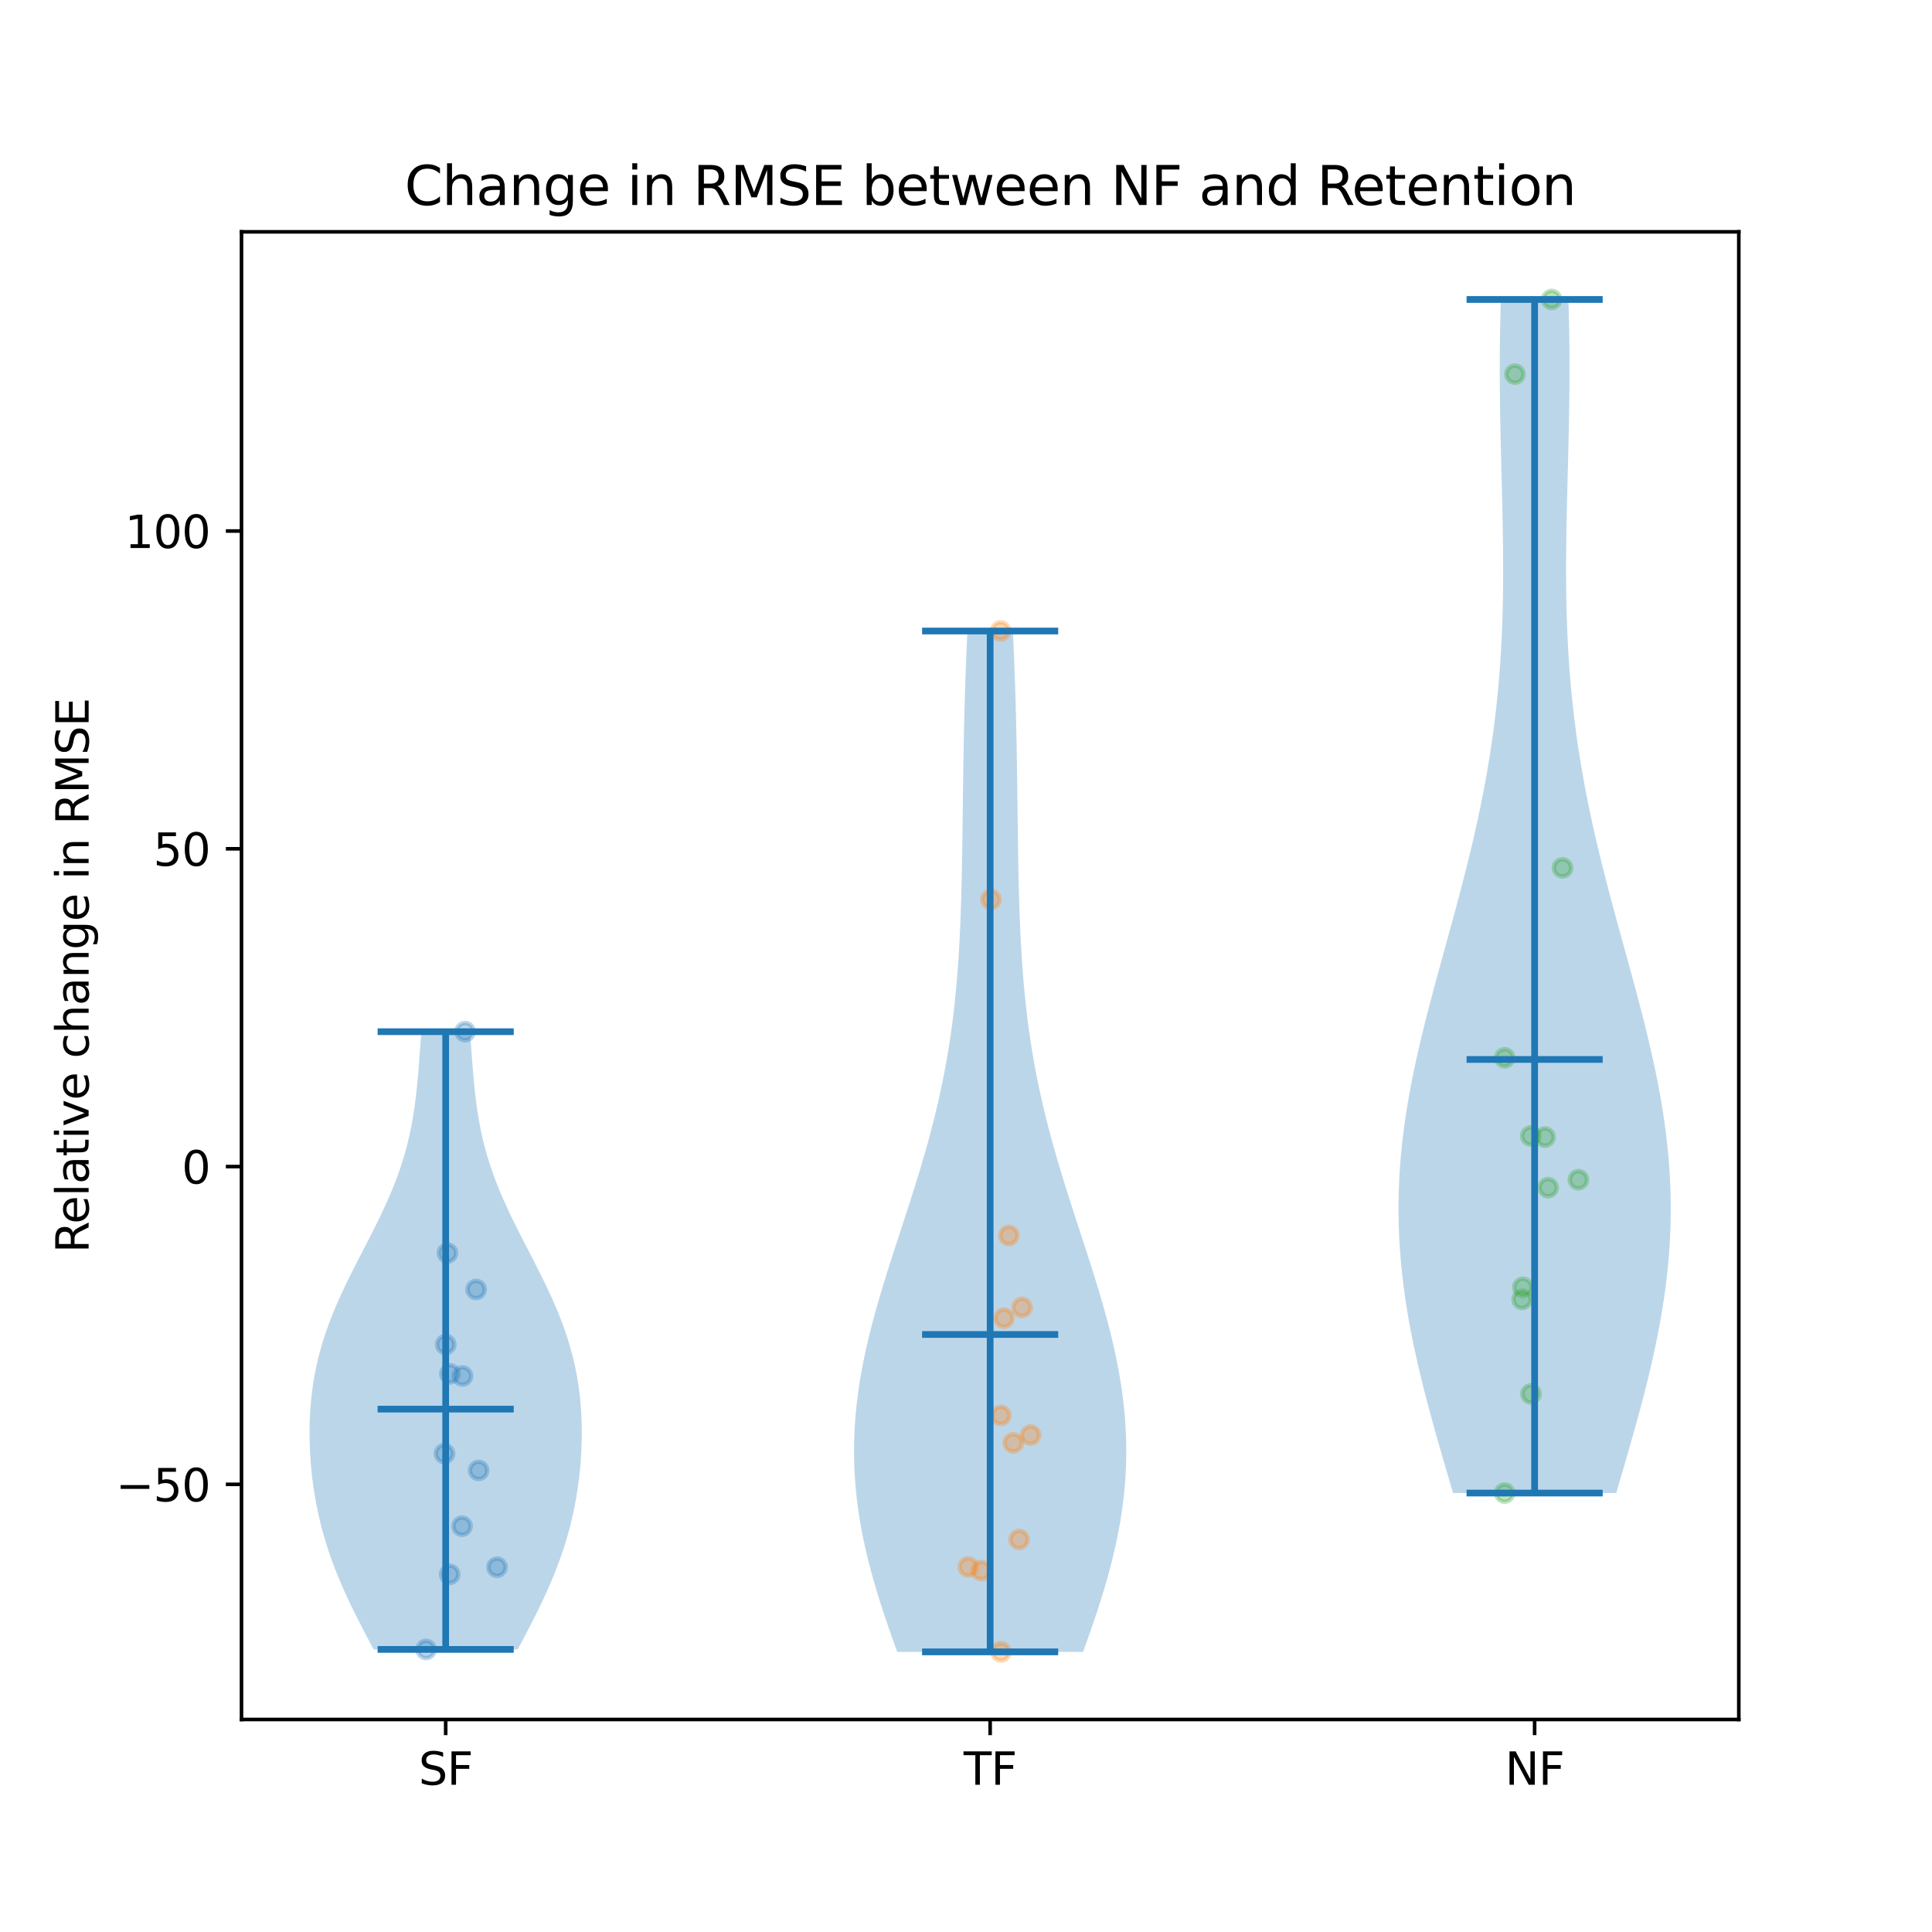 <?xml version="1.0" encoding="utf-8" standalone="no"?>
<!DOCTYPE svg PUBLIC "-//W3C//DTD SVG 1.1//EN"
  "http://www.w3.org/Graphics/SVG/1.1/DTD/svg11.dtd">
<svg xmlns:xlink="http://www.w3.org/1999/xlink" width="432pt" height="432pt" viewBox="0 0 432 432" xmlns="http://www.w3.org/2000/svg" version="1.1">
 <defs>
  <style type="text/css">*{stroke-linejoin: round; stroke-linecap: butt}</style>
 </defs>
 <g id="figure_1">
  <g id="patch_1">
   <path d="M 0 432 
L 432 432 
L 432 0 
L 0 0 
z
" style="fill: #ffffff"/>
  </g>
  <g id="axes_1">
   <g id="patch_2">
    <path d="M 54 384.48 
L 388.8 384.48 
L 388.8 51.84 
L 54 51.84 
z
" style="fill: #ffffff"/>
   </g>
   <g id="PolyCollection_1">
    <path d="M 115.767 368.814 
L 83.542 368.814 
L 82.801 367.419 
L 82.064 366.024 
L 81.334 364.629 
L 80.612 363.233 
L 79.901 361.838 
L 79.203 360.443 
L 78.521 359.047 
L 77.857 357.652 
L 77.212 356.257 
L 76.589 354.862 
L 75.988 353.466 
L 75.411 352.071 
L 74.859 350.676 
L 74.333 349.281 
L 73.833 347.885 
L 73.361 346.49 
L 72.915 345.095 
L 72.497 343.7 
L 72.105 342.304 
L 71.741 340.909 
L 71.403 339.514 
L 71.091 338.119 
L 70.805 336.723 
L 70.544 335.328 
L 70.308 333.933 
L 70.095 332.538 
L 69.906 331.142 
L 69.74 329.747 
L 69.597 328.352 
L 69.477 326.957 
L 69.379 325.561 
L 69.304 324.166 
L 69.252 322.771 
L 69.223 321.376 
L 69.218 319.98 
L 69.237 318.585 
L 69.281 317.19 
L 69.35 315.795 
L 69.446 314.399 
L 69.569 313.004 
L 69.72 311.609 
L 69.901 310.214 
L 70.111 308.818 
L 70.352 307.423 
L 70.625 306.028 
L 70.929 304.633 
L 71.266 303.237 
L 71.636 301.842 
L 72.038 300.447 
L 72.472 299.052 
L 72.939 297.656 
L 73.436 296.261 
L 73.964 294.866 
L 74.52 293.471 
L 75.104 292.075 
L 75.713 290.68 
L 76.346 289.285 
L 76.999 287.89 
L 77.671 286.494 
L 78.359 285.099 
L 79.06 283.704 
L 79.77 282.309 
L 80.487 280.913 
L 81.207 279.518 
L 81.927 278.123 
L 82.643 276.728 
L 83.352 275.332 
L 84.052 273.937 
L 84.737 272.542 
L 85.407 271.147 
L 86.058 269.751 
L 86.686 268.356 
L 87.291 266.961 
L 87.87 265.566 
L 88.422 264.17 
L 88.944 262.775 
L 89.436 261.38 
L 89.897 259.985 
L 90.326 258.589 
L 90.725 257.194 
L 91.092 255.799 
L 91.429 254.404 
L 91.737 253.008 
L 92.017 251.613 
L 92.27 250.218 
L 92.499 248.823 
L 92.704 247.427 
L 92.89 246.032 
L 93.056 244.637 
L 93.207 243.242 
L 93.344 241.846 
L 93.469 240.451 
L 93.586 239.056 
L 93.696 237.661 
L 93.802 236.265 
L 93.906 234.87 
L 94.009 233.475 
L 94.113 232.08 
L 94.22 230.684 
L 105.089 230.684 
L 105.089 230.684 
L 105.196 232.08 
L 105.3 233.475 
L 105.403 234.87 
L 105.507 236.265 
L 105.613 237.661 
L 105.723 239.056 
L 105.84 240.451 
L 105.965 241.846 
L 106.102 243.242 
L 106.253 244.637 
L 106.42 246.032 
L 106.605 247.427 
L 106.81 248.823 
L 107.039 250.218 
L 107.292 251.613 
L 107.572 253.008 
L 107.88 254.404 
L 108.217 255.799 
L 108.584 257.194 
L 108.983 258.589 
L 109.412 259.985 
L 109.873 261.38 
L 110.365 262.775 
L 110.887 264.17 
L 111.439 265.566 
L 112.018 266.961 
L 112.623 268.356 
L 113.252 269.751 
L 113.902 271.147 
L 114.572 272.542 
L 115.258 273.937 
L 115.957 275.332 
L 116.666 276.728 
L 117.382 278.123 
L 118.102 279.518 
L 118.822 280.913 
L 119.539 282.309 
L 120.249 283.704 
L 120.95 285.099 
L 121.638 286.494 
L 122.31 287.89 
L 122.964 289.285 
L 123.596 290.68 
L 124.205 292.075 
L 124.789 293.471 
L 125.346 294.866 
L 125.873 296.261 
L 126.371 297.656 
L 126.837 299.052 
L 127.271 300.447 
L 127.673 301.842 
L 128.043 303.237 
L 128.38 304.633 
L 128.684 306.028 
L 128.957 307.423 
L 129.198 308.818 
L 129.408 310.214 
L 129.589 311.609 
L 129.74 313.004 
L 129.863 314.399 
L 129.959 315.795 
L 130.028 317.19 
L 130.072 318.585 
L 130.091 319.98 
L 130.086 321.376 
L 130.057 322.771 
L 130.005 324.166 
L 129.93 325.561 
L 129.832 326.957 
L 129.712 328.352 
L 129.569 329.747 
L 129.403 331.142 
L 129.214 332.538 
L 129.002 333.933 
L 128.765 335.328 
L 128.504 336.723 
L 128.218 338.119 
L 127.906 339.514 
L 127.568 340.909 
L 127.204 342.304 
L 126.812 343.7 
L 126.394 345.095 
L 125.948 346.49 
L 125.476 347.885 
L 124.976 349.281 
L 124.45 350.676 
L 123.898 352.071 
L 123.321 353.466 
L 122.721 354.862 
L 122.097 356.257 
L 121.452 357.652 
L 120.788 359.047 
L 120.106 360.443 
L 119.409 361.838 
L 118.698 363.233 
L 117.975 364.629 
L 117.245 366.024 
L 116.508 367.419 
L 115.767 368.814 
z
" clip-path="url(#p014ab14ad0)" style="fill: #1f77b4; fill-opacity: 0.3"/>
   </g>
   <g id="PolyCollection_2">
    <path d="M 242.176 369.36 
L 200.624 369.36 
L 199.792 367.054 
L 198.977 364.749 
L 198.183 362.443 
L 197.413 360.137 
L 196.673 357.831 
L 195.964 355.526 
L 195.291 353.22 
L 194.656 350.914 
L 194.064 348.609 
L 193.517 346.303 
L 193.017 343.997 
L 192.568 341.692 
L 192.171 339.386 
L 191.827 337.08 
L 191.539 334.774 
L 191.308 332.469 
L 191.135 330.163 
L 191.02 327.857 
L 190.964 325.552 
L 190.966 323.246 
L 191.026 320.94 
L 191.144 318.634 
L 191.318 316.329 
L 191.548 314.023 
L 191.831 311.717 
L 192.166 309.412 
L 192.551 307.106 
L 192.983 304.8 
L 193.46 302.494 
L 193.979 300.189 
L 194.537 297.883 
L 195.13 295.577 
L 195.756 293.272 
L 196.41 290.966 
L 197.09 288.66 
L 197.791 286.355 
L 198.511 284.049 
L 199.244 281.743 
L 199.987 279.437 
L 200.738 277.132 
L 201.491 274.826 
L 202.243 272.52 
L 202.991 270.215 
L 203.731 267.909 
L 204.461 265.603 
L 205.177 263.297 
L 205.876 260.992 
L 206.556 258.686 
L 207.214 256.38 
L 207.849 254.075 
L 208.458 251.769 
L 209.04 249.463 
L 209.594 247.157 
L 210.118 244.852 
L 210.612 242.546 
L 211.076 240.24 
L 211.509 237.935 
L 211.912 235.629 
L 212.285 233.323 
L 212.628 231.018 
L 212.942 228.712 
L 213.228 226.406 
L 213.487 224.1 
L 213.721 221.795 
L 213.93 219.489 
L 214.117 217.183 
L 214.283 214.878 
L 214.429 212.572 
L 214.558 210.266 
L 214.67 207.96 
L 214.767 205.655 
L 214.851 203.349 
L 214.923 201.043 
L 214.986 198.738 
L 215.04 196.432 
L 215.086 194.126 
L 215.127 191.82 
L 215.163 189.515 
L 215.195 187.209 
L 215.225 184.903 
L 215.254 182.598 
L 215.282 180.292 
L 215.311 177.986 
L 215.341 175.681 
L 215.372 173.375 
L 215.407 171.069 
L 215.445 168.763 
L 215.486 166.458 
L 215.533 164.152 
L 215.584 161.846 
L 215.64 159.541 
L 215.702 157.235 
L 215.77 154.929 
L 215.845 152.623 
L 215.926 150.318 
L 216.013 148.012 
L 216.108 145.706 
L 216.209 143.401 
L 216.317 141.095 
L 226.483 141.095 
L 226.483 141.095 
L 226.591 143.401 
L 226.692 145.706 
L 226.787 148.012 
L 226.874 150.318 
L 226.955 152.623 
L 227.03 154.929 
L 227.098 157.235 
L 227.16 159.541 
L 227.216 161.846 
L 227.267 164.152 
L 227.314 166.458 
L 227.355 168.763 
L 227.393 171.069 
L 227.428 173.375 
L 227.459 175.681 
L 227.489 177.986 
L 227.518 180.292 
L 227.546 182.598 
L 227.575 184.903 
L 227.605 187.209 
L 227.637 189.515 
L 227.673 191.82 
L 227.714 194.126 
L 227.76 196.432 
L 227.814 198.738 
L 227.877 201.043 
L 227.949 203.349 
L 228.033 205.655 
L 228.13 207.96 
L 228.242 210.266 
L 228.371 212.572 
L 228.517 214.878 
L 228.683 217.183 
L 228.87 219.489 
L 229.079 221.795 
L 229.313 224.1 
L 229.572 226.406 
L 229.858 228.712 
L 230.172 231.018 
L 230.515 233.323 
L 230.888 235.629 
L 231.291 237.935 
L 231.724 240.24 
L 232.188 242.546 
L 232.682 244.852 
L 233.206 247.157 
L 233.76 249.463 
L 234.342 251.769 
L 234.951 254.075 
L 235.586 256.38 
L 236.244 258.686 
L 236.924 260.992 
L 237.623 263.297 
L 238.339 265.603 
L 239.069 267.909 
L 239.809 270.215 
L 240.557 272.52 
L 241.309 274.826 
L 242.062 277.132 
L 242.813 279.437 
L 243.556 281.743 
L 244.289 284.049 
L 245.009 286.355 
L 245.71 288.66 
L 246.39 290.966 
L 247.044 293.272 
L 247.67 295.577 
L 248.263 297.883 
L 248.821 300.189 
L 249.34 302.494 
L 249.817 304.8 
L 250.249 307.106 
L 250.634 309.412 
L 250.969 311.717 
L 251.252 314.023 
L 251.482 316.329 
L 251.656 318.634 
L 251.774 320.94 
L 251.834 323.246 
L 251.836 325.552 
L 251.78 327.857 
L 251.665 330.163 
L 251.492 332.469 
L 251.261 334.774 
L 250.973 337.08 
L 250.629 339.386 
L 250.232 341.692 
L 249.783 343.997 
L 249.283 346.303 
L 248.736 348.609 
L 248.144 350.914 
L 247.509 353.22 
L 246.836 355.526 
L 246.127 357.831 
L 245.387 360.137 
L 244.617 362.443 
L 243.823 364.749 
L 243.008 367.054 
L 242.176 369.36 
z
" clip-path="url(#p014ab14ad0)" style="fill: #1f77b4; fill-opacity: 0.3"/>
   </g>
   <g id="PolyCollection_3">
    <path d="M 361.386 333.853 
L 324.905 333.853 
L 324.113 331.157 
L 323.324 328.461 
L 322.539 325.765 
L 321.763 323.069 
L 320.999 320.373 
L 320.249 317.677 
L 319.518 314.981 
L 318.807 312.285 
L 318.122 309.59 
L 317.464 306.894 
L 316.838 304.198 
L 316.245 301.502 
L 315.69 298.806 
L 315.175 296.11 
L 314.702 293.414 
L 314.275 290.718 
L 313.895 288.023 
L 313.565 285.327 
L 313.287 282.631 
L 313.061 279.935 
L 312.89 277.239 
L 312.774 274.543 
L 312.713 271.847 
L 312.709 269.151 
L 312.761 266.455 
L 312.868 263.76 
L 313.031 261.064 
L 313.248 258.368 
L 313.517 255.672 
L 313.837 252.976 
L 314.206 250.28 
L 314.623 247.584 
L 315.083 244.888 
L 315.586 242.192 
L 316.127 239.497 
L 316.704 236.801 
L 317.313 234.105 
L 317.951 231.409 
L 318.615 228.713 
L 319.301 226.017 
L 320.006 223.321 
L 320.725 220.625 
L 321.456 217.93 
L 322.195 215.234 
L 322.937 212.538 
L 323.681 209.842 
L 324.422 207.146 
L 325.157 204.45 
L 325.884 201.754 
L 326.599 199.058 
L 327.299 196.362 
L 327.983 193.667 
L 328.647 190.971 
L 329.29 188.275 
L 329.909 185.579 
L 330.503 182.883 
L 331.07 180.187 
L 331.609 177.491 
L 332.118 174.795 
L 332.598 172.099 
L 333.046 169.404 
L 333.462 166.708 
L 333.846 164.012 
L 334.198 161.316 
L 334.518 158.62 
L 334.806 155.924 
L 335.062 153.228 
L 335.287 150.532 
L 335.483 147.837 
L 335.649 145.141 
L 335.787 142.445 
L 335.898 139.749 
L 335.984 137.053 
L 336.046 134.357 
L 336.086 131.661 
L 336.106 128.965 
L 336.107 126.269 
L 336.092 123.574 
L 336.062 120.878 
L 336.021 118.182 
L 335.97 115.486 
L 335.91 112.79 
L 335.846 110.094 
L 335.778 107.398 
L 335.708 104.702 
L 335.64 102.006 
L 335.575 99.311 
L 335.515 96.615 
L 335.461 93.919 
L 335.416 91.223 
L 335.381 88.527 
L 335.357 85.831 
L 335.347 83.135 
L 335.349 80.439 
L 335.367 77.744 
L 335.4 75.048 
L 335.449 72.352 
L 335.514 69.656 
L 335.595 66.96 
L 350.695 66.96 
L 350.695 66.96 
L 350.777 69.656 
L 350.842 72.352 
L 350.891 75.048 
L 350.924 77.744 
L 350.941 80.439 
L 350.944 83.135 
L 350.934 85.831 
L 350.91 88.527 
L 350.875 91.223 
L 350.83 93.919 
L 350.776 96.615 
L 350.716 99.311 
L 350.651 102.006 
L 350.582 104.702 
L 350.513 107.398 
L 350.445 110.094 
L 350.381 112.79 
L 350.321 115.486 
L 350.27 118.182 
L 350.228 120.878 
L 350.199 123.574 
L 350.184 126.269 
L 350.185 128.965 
L 350.205 131.661 
L 350.245 134.357 
L 350.307 137.053 
L 350.393 139.749 
L 350.504 142.445 
L 350.642 145.141 
L 350.808 147.837 
L 351.003 150.532 
L 351.229 153.228 
L 351.485 155.924 
L 351.773 158.62 
L 352.093 161.316 
L 352.445 164.012 
L 352.829 166.708 
L 353.245 169.404 
L 353.693 172.099 
L 354.172 174.795 
L 354.682 177.491 
L 355.221 180.187 
L 355.788 182.883 
L 356.382 185.579 
L 357.001 188.275 
L 357.644 190.971 
L 358.308 193.667 
L 358.992 196.362 
L 359.692 199.058 
L 360.407 201.754 
L 361.134 204.45 
L 361.869 207.146 
L 362.61 209.842 
L 363.354 212.538 
L 364.096 215.234 
L 364.835 217.93 
L 365.565 220.625 
L 366.285 223.321 
L 366.99 226.017 
L 367.676 228.713 
L 368.34 231.409 
L 368.978 234.105 
L 369.587 236.801 
L 370.164 239.497 
L 370.705 242.192 
L 371.208 244.888 
L 371.668 247.584 
L 372.085 250.28 
L 372.454 252.976 
L 372.774 255.672 
L 373.043 258.368 
L 373.26 261.064 
L 373.422 263.76 
L 373.53 266.455 
L 373.582 269.151 
L 373.578 271.847 
L 373.517 274.543 
L 373.401 277.239 
L 373.23 279.935 
L 373.004 282.631 
L 372.726 285.327 
L 372.396 288.023 
L 372.016 290.718 
L 371.589 293.414 
L 371.116 296.11 
L 370.601 298.806 
L 370.046 301.502 
L 369.453 304.198 
L 368.827 306.894 
L 368.169 309.59 
L 367.483 312.285 
L 366.773 314.981 
L 366.042 317.677 
L 365.292 320.373 
L 364.528 323.069 
L 363.752 325.765 
L 362.967 328.461 
L 362.177 331.157 
L 361.386 333.853 
z
" clip-path="url(#p014ab14ad0)" style="fill: #1f77b4; fill-opacity: 0.3"/>
   </g>
   <g id="PathCollection_1">
    <defs>
     <path id="m99bb52c6e4" d="M 0 1.936 
C 0.514 1.936 1.006 1.732 1.369 1.369 
C 1.732 1.006 1.936 0.514 1.936 0 
C 1.936 -0.514 1.732 -1.006 1.369 -1.369 
C 1.006 -1.732 0.514 -1.936 0 -1.936 
C -0.514 -1.936 -1.006 -1.732 -1.369 -1.369 
C -1.732 -1.006 -1.936 -0.514 -1.936 0 
C -1.936 0.514 -1.732 1.006 -1.369 1.369 
C -1.006 1.732 -0.514 1.936 0 1.936 
z
" style="stroke: #1f77b4; stroke-opacity: 0.3"/>
    </defs>
    <g clip-path="url(#p014ab14ad0)">
     <use xlink:href="#m99bb52c6e4" x="100.054" y="280.181" style="fill: #1f77b4; fill-opacity: 0.3; stroke: #1f77b4; stroke-opacity: 0.3"/>
     <use xlink:href="#m99bb52c6e4" x="103.991" y="230.684" style="fill: #1f77b4; fill-opacity: 0.3; stroke: #1f77b4; stroke-opacity: 0.3"/>
     <use xlink:href="#m99bb52c6e4" x="106.462" y="288.334" style="fill: #1f77b4; fill-opacity: 0.3; stroke: #1f77b4; stroke-opacity: 0.3"/>
     <use xlink:href="#m99bb52c6e4" x="100.557" y="352.021" style="fill: #1f77b4; fill-opacity: 0.3; stroke: #1f77b4; stroke-opacity: 0.3"/>
     <use xlink:href="#m99bb52c6e4" x="100.607" y="307.186" style="fill: #1f77b4; fill-opacity: 0.3; stroke: #1f77b4; stroke-opacity: 0.3"/>
     <use xlink:href="#m99bb52c6e4" x="103.423" y="307.678" style="fill: #1f77b4; fill-opacity: 0.3; stroke: #1f77b4; stroke-opacity: 0.3"/>
     <use xlink:href="#m99bb52c6e4" x="99.656" y="300.628" style="fill: #1f77b4; fill-opacity: 0.3; stroke: #1f77b4; stroke-opacity: 0.3"/>
     <use xlink:href="#m99bb52c6e4" x="107.022" y="328.788" style="fill: #1f77b4; fill-opacity: 0.3; stroke: #1f77b4; stroke-opacity: 0.3"/>
     <use xlink:href="#m99bb52c6e4" x="99.385" y="325.022" style="fill: #1f77b4; fill-opacity: 0.3; stroke: #1f77b4; stroke-opacity: 0.3"/>
     <use xlink:href="#m99bb52c6e4" x="111.137" y="350.431" style="fill: #1f77b4; fill-opacity: 0.3; stroke: #1f77b4; stroke-opacity: 0.3"/>
     <use xlink:href="#m99bb52c6e4" x="95.276" y="368.814" style="fill: #1f77b4; fill-opacity: 0.3; stroke: #1f77b4; stroke-opacity: 0.3"/>
     <use xlink:href="#m99bb52c6e4" x="103.314" y="341.259" style="fill: #1f77b4; fill-opacity: 0.3; stroke: #1f77b4; stroke-opacity: 0.3"/>
    </g>
   </g>
   <g id="PathCollection_2">
    <defs>
     <path id="m5bfec3b201" d="M 0 1.936 
C 0.514 1.936 1.006 1.732 1.369 1.369 
C 1.732 1.006 1.936 0.514 1.936 0 
C 1.936 -0.514 1.732 -1.006 1.369 -1.369 
C 1.006 -1.732 0.514 -1.936 0 -1.936 
C -0.514 -1.936 -1.006 -1.732 -1.369 -1.369 
C -1.732 -1.006 -1.936 -0.514 -1.936 0 
C -1.936 0.514 -1.732 1.006 -1.369 1.369 
C -1.006 1.732 -0.514 1.936 0 1.936 
z
" style="stroke: #ff7f0e; stroke-opacity: 0.3"/>
    </defs>
    <g clip-path="url(#p014ab14ad0)">
     <use xlink:href="#m5bfec3b201" x="223.801" y="316.487" style="fill: #ff7f0e; fill-opacity: 0.3; stroke: #ff7f0e; stroke-opacity: 0.3"/>
     <use xlink:href="#m5bfec3b201" x="216.5" y="350.377" style="fill: #ff7f0e; fill-opacity: 0.3; stroke: #ff7f0e; stroke-opacity: 0.3"/>
     <use xlink:href="#m5bfec3b201" x="223.742" y="141.095" style="fill: #ff7f0e; fill-opacity: 0.3; stroke: #ff7f0e; stroke-opacity: 0.3"/>
     <use xlink:href="#m5bfec3b201" x="228.532" y="292.329" style="fill: #ff7f0e; fill-opacity: 0.3; stroke: #ff7f0e; stroke-opacity: 0.3"/>
     <use xlink:href="#m5bfec3b201" x="225.588" y="276.25" style="fill: #ff7f0e; fill-opacity: 0.3; stroke: #ff7f0e; stroke-opacity: 0.3"/>
     <use xlink:href="#m5bfec3b201" x="219.426" y="351.191" style="fill: #ff7f0e; fill-opacity: 0.3; stroke: #ff7f0e; stroke-opacity: 0.3"/>
     <use xlink:href="#m5bfec3b201" x="223.827" y="369.36" style="fill: #ff7f0e; fill-opacity: 0.3; stroke: #ff7f0e; stroke-opacity: 0.3"/>
     <use xlink:href="#m5bfec3b201" x="230.44" y="320.885" style="fill: #ff7f0e; fill-opacity: 0.3; stroke: #ff7f0e; stroke-opacity: 0.3"/>
     <use xlink:href="#m5bfec3b201" x="224.49" y="294.743" style="fill: #ff7f0e; fill-opacity: 0.3; stroke: #ff7f0e; stroke-opacity: 0.3"/>
     <use xlink:href="#m5bfec3b201" x="226.577" y="322.611" style="fill: #ff7f0e; fill-opacity: 0.3; stroke: #ff7f0e; stroke-opacity: 0.3"/>
     <use xlink:href="#m5bfec3b201" x="221.571" y="201.127" style="fill: #ff7f0e; fill-opacity: 0.3; stroke: #ff7f0e; stroke-opacity: 0.3"/>
     <use xlink:href="#m5bfec3b201" x="227.882" y="344.228" style="fill: #ff7f0e; fill-opacity: 0.3; stroke: #ff7f0e; stroke-opacity: 0.3"/>
    </g>
   </g>
   <g id="PathCollection_3">
    <defs>
     <path id="m09cfef2cb3" d="M 0 1.936 
C 0.514 1.936 1.006 1.732 1.369 1.369 
C 1.732 1.006 1.936 0.514 1.936 0 
C 1.936 -0.514 1.732 -1.006 1.369 -1.369 
C 1.006 -1.732 0.514 -1.936 0 -1.936 
C -0.514 -1.936 -1.006 -1.732 -1.369 -1.369 
C -1.732 -1.006 -1.936 -0.514 -1.936 0 
C -1.936 0.514 -1.732 1.006 -1.369 1.369 
C -1.006 1.732 -0.514 1.936 0 1.936 
z
" style="stroke: #2ca02c; stroke-opacity: 0.3"/>
    </defs>
    <g clip-path="url(#p014ab14ad0)">
     <use xlink:href="#m09cfef2cb3" x="342.339" y="311.68" style="fill: #2ca02c; fill-opacity: 0.3; stroke: #2ca02c; stroke-opacity: 0.3"/>
     <use xlink:href="#m09cfef2cb3" x="346.166" y="265.568" style="fill: #2ca02c; fill-opacity: 0.3; stroke: #2ca02c; stroke-opacity: 0.3"/>
     <use xlink:href="#m09cfef2cb3" x="340.526" y="287.84" style="fill: #2ca02c; fill-opacity: 0.3; stroke: #2ca02c; stroke-opacity: 0.3"/>
     <use xlink:href="#m09cfef2cb3" x="349.39" y="194.058" style="fill: #2ca02c; fill-opacity: 0.3; stroke: #2ca02c; stroke-opacity: 0.3"/>
     <use xlink:href="#m09cfef2cb3" x="340.351" y="290.544" style="fill: #2ca02c; fill-opacity: 0.3; stroke: #2ca02c; stroke-opacity: 0.3"/>
     <use xlink:href="#m09cfef2cb3" x="338.743" y="83.661" style="fill: #2ca02c; fill-opacity: 0.3; stroke: #2ca02c; stroke-opacity: 0.3"/>
     <use xlink:href="#m09cfef2cb3" x="336.439" y="333.853" style="fill: #2ca02c; fill-opacity: 0.3; stroke: #2ca02c; stroke-opacity: 0.3"/>
     <use xlink:href="#m09cfef2cb3" x="336.447" y="236.524" style="fill: #2ca02c; fill-opacity: 0.3; stroke: #2ca02c; stroke-opacity: 0.3"/>
     <use xlink:href="#m09cfef2cb3" x="352.945" y="263.787" style="fill: #2ca02c; fill-opacity: 0.3; stroke: #2ca02c; stroke-opacity: 0.3"/>
     <use xlink:href="#m09cfef2cb3" x="345.48" y="254.254" style="fill: #2ca02c; fill-opacity: 0.3; stroke: #2ca02c; stroke-opacity: 0.3"/>
     <use xlink:href="#m09cfef2cb3" x="342.274" y="254" style="fill: #2ca02c; fill-opacity: 0.3; stroke: #2ca02c; stroke-opacity: 0.3"/>
     <use xlink:href="#m09cfef2cb3" x="346.953" y="66.96" style="fill: #2ca02c; fill-opacity: 0.3; stroke: #2ca02c; stroke-opacity: 0.3"/>
    </g>
   </g>
   <g id="matplotlib.axis_1">
    <g id="xtick_1">
     <g id="line2d_1">
      <defs>
       <path id="me3b83ddead" d="M 0 0 
L 0 3.5 
" style="stroke: #000000; stroke-width: 0.8"/>
      </defs>
      <g>
       <use xlink:href="#me3b83ddead" x="99.655" y="384.48" style="stroke: #000000; stroke-width: 0.8"/>
      </g>
     </g>
     <g id="text_1">
      <!-- SF -->
      <g transform="translate(93.605 399.078) scale(0.1 -0.1)">
       <defs>
        <path id="DejaVuSans-53" d="M 3425 4513 
L 3425 3897 
Q 3066 4069 2747 4153 
Q 2428 4238 2131 4238 
Q 1616 4238 1336 4038 
Q 1056 3838 1056 3469 
Q 1056 3159 1242 3001 
Q 1428 2844 1947 2747 
L 2328 2669 
Q 3034 2534 3370 2195 
Q 3706 1856 3706 1288 
Q 3706 609 3251 259 
Q 2797 -91 1919 -91 
Q 1588 -91 1214 -16 
Q 841 59 441 206 
L 441 856 
Q 825 641 1194 531 
Q 1563 422 1919 422 
Q 2459 422 2753 634 
Q 3047 847 3047 1241 
Q 3047 1584 2836 1778 
Q 2625 1972 2144 2069 
L 1759 2144 
Q 1053 2284 737 2584 
Q 422 2884 422 3419 
Q 422 4038 858 4394 
Q 1294 4750 2059 4750 
Q 2388 4750 2728 4690 
Q 3069 4631 3425 4513 
z
" transform="scale(0.016)"/>
        <path id="DejaVuSans-46" d="M 628 4666 
L 3309 4666 
L 3309 4134 
L 1259 4134 
L 1259 2759 
L 3109 2759 
L 3109 2228 
L 1259 2228 
L 1259 0 
L 628 0 
L 628 4666 
z
" transform="scale(0.016)"/>
       </defs>
       <use xlink:href="#DejaVuSans-53"/>
       <use xlink:href="#DejaVuSans-46" x="63.477"/>
      </g>
     </g>
    </g>
    <g id="xtick_2">
     <g id="line2d_2">
      <g>
       <use xlink:href="#me3b83ddead" x="221.4" y="384.48" style="stroke: #000000; stroke-width: 0.8"/>
      </g>
     </g>
     <g id="text_2">
      <!-- TF -->
      <g transform="translate(215.47 399.078) scale(0.1 -0.1)">
       <defs>
        <path id="DejaVuSans-54" d="M -19 4666 
L 3928 4666 
L 3928 4134 
L 2272 4134 
L 2272 0 
L 1638 0 
L 1638 4134 
L -19 4134 
L -19 4666 
z
" transform="scale(0.016)"/>
       </defs>
       <use xlink:href="#DejaVuSans-54"/>
       <use xlink:href="#DejaVuSans-46" x="61.084"/>
      </g>
     </g>
    </g>
    <g id="xtick_3">
     <g id="line2d_3">
      <g>
       <use xlink:href="#me3b83ddead" x="343.145" y="384.48" style="stroke: #000000; stroke-width: 0.8"/>
      </g>
     </g>
     <g id="text_3">
      <!-- NF -->
      <g transform="translate(336.529 399.078) scale(0.1 -0.1)">
       <defs>
        <path id="DejaVuSans-4e" d="M 628 4666 
L 1478 4666 
L 3547 763 
L 3547 4666 
L 4159 4666 
L 4159 0 
L 3309 0 
L 1241 3903 
L 1241 0 
L 628 0 
L 628 4666 
z
" transform="scale(0.016)"/>
       </defs>
       <use xlink:href="#DejaVuSans-4e"/>
       <use xlink:href="#DejaVuSans-46" x="74.805"/>
      </g>
     </g>
    </g>
   </g>
   <g id="matplotlib.axis_2">
    <g id="ytick_1">
     <g id="line2d_4">
      <defs>
       <path id="md234397b7f" d="M 0 0 
L -3.5 0 
" style="stroke: #000000; stroke-width: 0.8"/>
      </defs>
      <g>
       <use xlink:href="#md234397b7f" x="54" y="331.902" style="stroke: #000000; stroke-width: 0.8"/>
      </g>
     </g>
     <g id="text_4">
      <!-- −50 -->
      <g transform="translate(25.895 335.701) scale(0.1 -0.1)">
       <defs>
        <path id="DejaVuSans-2212" d="M 678 2272 
L 4684 2272 
L 4684 1741 
L 678 1741 
L 678 2272 
z
" transform="scale(0.016)"/>
        <path id="DejaVuSans-35" d="M 691 4666 
L 3169 4666 
L 3169 4134 
L 1269 4134 
L 1269 2991 
Q 1406 3038 1543 3061 
Q 1681 3084 1819 3084 
Q 2600 3084 3056 2656 
Q 3513 2228 3513 1497 
Q 3513 744 3044 326 
Q 2575 -91 1722 -91 
Q 1428 -91 1123 -41 
Q 819 9 494 109 
L 494 744 
Q 775 591 1075 516 
Q 1375 441 1709 441 
Q 2250 441 2565 725 
Q 2881 1009 2881 1497 
Q 2881 1984 2565 2268 
Q 2250 2553 1709 2553 
Q 1456 2553 1204 2497 
Q 953 2441 691 2322 
L 691 4666 
z
" transform="scale(0.016)"/>
        <path id="DejaVuSans-30" d="M 2034 4250 
Q 1547 4250 1301 3770 
Q 1056 3291 1056 2328 
Q 1056 1369 1301 889 
Q 1547 409 2034 409 
Q 2525 409 2770 889 
Q 3016 1369 3016 2328 
Q 3016 3291 2770 3770 
Q 2525 4250 2034 4250 
z
M 2034 4750 
Q 2819 4750 3233 4129 
Q 3647 3509 3647 2328 
Q 3647 1150 3233 529 
Q 2819 -91 2034 -91 
Q 1250 -91 836 529 
Q 422 1150 422 2328 
Q 422 3509 836 4129 
Q 1250 4750 2034 4750 
z
" transform="scale(0.016)"/>
       </defs>
       <use xlink:href="#DejaVuSans-2212"/>
       <use xlink:href="#DejaVuSans-35" x="83.789"/>
       <use xlink:href="#DejaVuSans-30" x="147.412"/>
      </g>
     </g>
    </g>
    <g id="ytick_2">
     <g id="line2d_5">
      <g>
       <use xlink:href="#md234397b7f" x="54" y="260.846" style="stroke: #000000; stroke-width: 0.8"/>
      </g>
     </g>
     <g id="text_5">
      <!-- 0 -->
      <g transform="translate(40.638 264.645) scale(0.1 -0.1)">
       <use xlink:href="#DejaVuSans-30"/>
      </g>
     </g>
    </g>
    <g id="ytick_3">
     <g id="line2d_6">
      <g>
       <use xlink:href="#md234397b7f" x="54" y="189.79" style="stroke: #000000; stroke-width: 0.8"/>
      </g>
     </g>
     <g id="text_6">
      <!-- 50 -->
      <g transform="translate(34.275 193.589) scale(0.1 -0.1)">
       <use xlink:href="#DejaVuSans-35"/>
       <use xlink:href="#DejaVuSans-30" x="63.623"/>
      </g>
     </g>
    </g>
    <g id="ytick_4">
     <g id="line2d_7">
      <g>
       <use xlink:href="#md234397b7f" x="54" y="118.734" style="stroke: #000000; stroke-width: 0.8"/>
      </g>
     </g>
     <g id="text_7">
      <!-- 100 -->
      <g transform="translate(27.913 122.534) scale(0.1 -0.1)">
       <defs>
        <path id="DejaVuSans-31" d="M 794 531 
L 1825 531 
L 1825 4091 
L 703 3866 
L 703 4441 
L 1819 4666 
L 2450 4666 
L 2450 531 
L 3481 531 
L 3481 0 
L 794 0 
L 794 531 
z
" transform="scale(0.016)"/>
       </defs>
       <use xlink:href="#DejaVuSans-31"/>
       <use xlink:href="#DejaVuSans-30" x="63.623"/>
       <use xlink:href="#DejaVuSans-30" x="127.246"/>
      </g>
     </g>
    </g>
    <g id="text_8">
     <!-- Relative change in RMSE -->
     <g transform="translate(19.816 280.173) rotate(-90) scale(0.1 -0.1)">
      <defs>
       <path id="DejaVuSans-52" d="M 2841 2188 
Q 3044 2119 3236 1894 
Q 3428 1669 3622 1275 
L 4263 0 
L 3584 0 
L 2988 1197 
Q 2756 1666 2539 1819 
Q 2322 1972 1947 1972 
L 1259 1972 
L 1259 0 
L 628 0 
L 628 4666 
L 2053 4666 
Q 2853 4666 3247 4331 
Q 3641 3997 3641 3322 
Q 3641 2881 3436 2590 
Q 3231 2300 2841 2188 
z
M 1259 4147 
L 1259 2491 
L 2053 2491 
Q 2509 2491 2742 2702 
Q 2975 2913 2975 3322 
Q 2975 3731 2742 3939 
Q 2509 4147 2053 4147 
L 1259 4147 
z
" transform="scale(0.016)"/>
       <path id="DejaVuSans-65" d="M 3597 1894 
L 3597 1613 
L 953 1613 
Q 991 1019 1311 708 
Q 1631 397 2203 397 
Q 2534 397 2845 478 
Q 3156 559 3463 722 
L 3463 178 
Q 3153 47 2828 -22 
Q 2503 -91 2169 -91 
Q 1331 -91 842 396 
Q 353 884 353 1716 
Q 353 2575 817 3079 
Q 1281 3584 2069 3584 
Q 2775 3584 3186 3129 
Q 3597 2675 3597 1894 
z
M 3022 2063 
Q 3016 2534 2758 2815 
Q 2500 3097 2075 3097 
Q 1594 3097 1305 2825 
Q 1016 2553 972 2059 
L 3022 2063 
z
" transform="scale(0.016)"/>
       <path id="DejaVuSans-6c" d="M 603 4863 
L 1178 4863 
L 1178 0 
L 603 0 
L 603 4863 
z
" transform="scale(0.016)"/>
       <path id="DejaVuSans-61" d="M 2194 1759 
Q 1497 1759 1228 1600 
Q 959 1441 959 1056 
Q 959 750 1161 570 
Q 1363 391 1709 391 
Q 2188 391 2477 730 
Q 2766 1069 2766 1631 
L 2766 1759 
L 2194 1759 
z
M 3341 1997 
L 3341 0 
L 2766 0 
L 2766 531 
Q 2569 213 2275 61 
Q 1981 -91 1556 -91 
Q 1019 -91 701 211 
Q 384 513 384 1019 
Q 384 1609 779 1909 
Q 1175 2209 1959 2209 
L 2766 2209 
L 2766 2266 
Q 2766 2663 2505 2880 
Q 2244 3097 1772 3097 
Q 1472 3097 1187 3025 
Q 903 2953 641 2809 
L 641 3341 
Q 956 3463 1253 3523 
Q 1550 3584 1831 3584 
Q 2591 3584 2966 3190 
Q 3341 2797 3341 1997 
z
" transform="scale(0.016)"/>
       <path id="DejaVuSans-74" d="M 1172 4494 
L 1172 3500 
L 2356 3500 
L 2356 3053 
L 1172 3053 
L 1172 1153 
Q 1172 725 1289 603 
Q 1406 481 1766 481 
L 2356 481 
L 2356 0 
L 1766 0 
Q 1100 0 847 248 
Q 594 497 594 1153 
L 594 3053 
L 172 3053 
L 172 3500 
L 594 3500 
L 594 4494 
L 1172 4494 
z
" transform="scale(0.016)"/>
       <path id="DejaVuSans-69" d="M 603 3500 
L 1178 3500 
L 1178 0 
L 603 0 
L 603 3500 
z
M 603 4863 
L 1178 4863 
L 1178 4134 
L 603 4134 
L 603 4863 
z
" transform="scale(0.016)"/>
       <path id="DejaVuSans-76" d="M 191 3500 
L 800 3500 
L 1894 563 
L 2988 3500 
L 3597 3500 
L 2284 0 
L 1503 0 
L 191 3500 
z
" transform="scale(0.016)"/>
       <path id="DejaVuSans-20" transform="scale(0.016)"/>
       <path id="DejaVuSans-63" d="M 3122 3366 
L 3122 2828 
Q 2878 2963 2633 3030 
Q 2388 3097 2138 3097 
Q 1578 3097 1268 2742 
Q 959 2388 959 1747 
Q 959 1106 1268 751 
Q 1578 397 2138 397 
Q 2388 397 2633 464 
Q 2878 531 3122 666 
L 3122 134 
Q 2881 22 2623 -34 
Q 2366 -91 2075 -91 
Q 1284 -91 818 406 
Q 353 903 353 1747 
Q 353 2603 823 3093 
Q 1294 3584 2113 3584 
Q 2378 3584 2631 3529 
Q 2884 3475 3122 3366 
z
" transform="scale(0.016)"/>
       <path id="DejaVuSans-68" d="M 3513 2113 
L 3513 0 
L 2938 0 
L 2938 2094 
Q 2938 2591 2744 2837 
Q 2550 3084 2163 3084 
Q 1697 3084 1428 2787 
Q 1159 2491 1159 1978 
L 1159 0 
L 581 0 
L 581 4863 
L 1159 4863 
L 1159 2956 
Q 1366 3272 1645 3428 
Q 1925 3584 2291 3584 
Q 2894 3584 3203 3211 
Q 3513 2838 3513 2113 
z
" transform="scale(0.016)"/>
       <path id="DejaVuSans-6e" d="M 3513 2113 
L 3513 0 
L 2938 0 
L 2938 2094 
Q 2938 2591 2744 2837 
Q 2550 3084 2163 3084 
Q 1697 3084 1428 2787 
Q 1159 2491 1159 1978 
L 1159 0 
L 581 0 
L 581 3500 
L 1159 3500 
L 1159 2956 
Q 1366 3272 1645 3428 
Q 1925 3584 2291 3584 
Q 2894 3584 3203 3211 
Q 3513 2838 3513 2113 
z
" transform="scale(0.016)"/>
       <path id="DejaVuSans-67" d="M 2906 1791 
Q 2906 2416 2648 2759 
Q 2391 3103 1925 3103 
Q 1463 3103 1205 2759 
Q 947 2416 947 1791 
Q 947 1169 1205 825 
Q 1463 481 1925 481 
Q 2391 481 2648 825 
Q 2906 1169 2906 1791 
z
M 3481 434 
Q 3481 -459 3084 -895 
Q 2688 -1331 1869 -1331 
Q 1566 -1331 1297 -1286 
Q 1028 -1241 775 -1147 
L 775 -588 
Q 1028 -725 1275 -790 
Q 1522 -856 1778 -856 
Q 2344 -856 2625 -561 
Q 2906 -266 2906 331 
L 2906 616 
Q 2728 306 2450 153 
Q 2172 0 1784 0 
Q 1141 0 747 490 
Q 353 981 353 1791 
Q 353 2603 747 3093 
Q 1141 3584 1784 3584 
Q 2172 3584 2450 3431 
Q 2728 3278 2906 2969 
L 2906 3500 
L 3481 3500 
L 3481 434 
z
" transform="scale(0.016)"/>
       <path id="DejaVuSans-4d" d="M 628 4666 
L 1569 4666 
L 2759 1491 
L 3956 4666 
L 4897 4666 
L 4897 0 
L 4281 0 
L 4281 4097 
L 3078 897 
L 2444 897 
L 1241 4097 
L 1241 0 
L 628 0 
L 628 4666 
z
" transform="scale(0.016)"/>
       <path id="DejaVuSans-45" d="M 628 4666 
L 3578 4666 
L 3578 4134 
L 1259 4134 
L 1259 2753 
L 3481 2753 
L 3481 2222 
L 1259 2222 
L 1259 531 
L 3634 531 
L 3634 0 
L 628 0 
L 628 4666 
z
" transform="scale(0.016)"/>
      </defs>
      <use xlink:href="#DejaVuSans-52"/>
      <use xlink:href="#DejaVuSans-65" x="64.982"/>
      <use xlink:href="#DejaVuSans-6c" x="126.506"/>
      <use xlink:href="#DejaVuSans-61" x="154.289"/>
      <use xlink:href="#DejaVuSans-74" x="215.568"/>
      <use xlink:href="#DejaVuSans-69" x="254.777"/>
      <use xlink:href="#DejaVuSans-76" x="282.561"/>
      <use xlink:href="#DejaVuSans-65" x="341.74"/>
      <use xlink:href="#DejaVuSans-20" x="403.264"/>
      <use xlink:href="#DejaVuSans-63" x="435.051"/>
      <use xlink:href="#DejaVuSans-68" x="490.031"/>
      <use xlink:href="#DejaVuSans-61" x="553.41"/>
      <use xlink:href="#DejaVuSans-6e" x="614.689"/>
      <use xlink:href="#DejaVuSans-67" x="678.068"/>
      <use xlink:href="#DejaVuSans-65" x="741.545"/>
      <use xlink:href="#DejaVuSans-20" x="803.068"/>
      <use xlink:href="#DejaVuSans-69" x="834.855"/>
      <use xlink:href="#DejaVuSans-6e" x="862.639"/>
      <use xlink:href="#DejaVuSans-20" x="926.018"/>
      <use xlink:href="#DejaVuSans-52" x="957.805"/>
      <use xlink:href="#DejaVuSans-4d" x="1027.287"/>
      <use xlink:href="#DejaVuSans-53" x="1113.566"/>
      <use xlink:href="#DejaVuSans-45" x="1177.043"/>
     </g>
    </g>
   </g>
   <g id="LineCollection_1">
    <path d="M 84.436 315.085 
L 114.873 315.085 
" clip-path="url(#p014ab14ad0)" style="fill: none; stroke: #1f77b4; stroke-width: 1.5"/>
    <path d="M 206.182 298.39 
L 236.618 298.39 
" clip-path="url(#p014ab14ad0)" style="fill: none; stroke: #1f77b4; stroke-width: 1.5"/>
    <path d="M 327.927 236.894 
L 358.364 236.894 
" clip-path="url(#p014ab14ad0)" style="fill: none; stroke: #1f77b4; stroke-width: 1.5"/>
   </g>
   <g id="LineCollection_2">
    <path d="M 84.436 230.684 
L 114.873 230.684 
" clip-path="url(#p014ab14ad0)" style="fill: none; stroke: #1f77b4; stroke-width: 1.5"/>
    <path d="M 206.182 141.095 
L 236.618 141.095 
" clip-path="url(#p014ab14ad0)" style="fill: none; stroke: #1f77b4; stroke-width: 1.5"/>
    <path d="M 327.927 66.96 
L 358.364 66.96 
" clip-path="url(#p014ab14ad0)" style="fill: none; stroke: #1f77b4; stroke-width: 1.5"/>
   </g>
   <g id="LineCollection_3">
    <path d="M 84.436 368.814 
L 114.873 368.814 
" clip-path="url(#p014ab14ad0)" style="fill: none; stroke: #1f77b4; stroke-width: 1.5"/>
    <path d="M 206.182 369.36 
L 236.618 369.36 
" clip-path="url(#p014ab14ad0)" style="fill: none; stroke: #1f77b4; stroke-width: 1.5"/>
    <path d="M 327.927 333.853 
L 358.364 333.853 
" clip-path="url(#p014ab14ad0)" style="fill: none; stroke: #1f77b4; stroke-width: 1.5"/>
   </g>
   <g id="LineCollection_4">
    <path d="M 99.655 368.814 
L 99.655 230.684 
" clip-path="url(#p014ab14ad0)" style="fill: none; stroke: #1f77b4; stroke-width: 1.5"/>
    <path d="M 221.4 369.36 
L 221.4 141.095 
" clip-path="url(#p014ab14ad0)" style="fill: none; stroke: #1f77b4; stroke-width: 1.5"/>
    <path d="M 343.145 333.853 
L 343.145 66.96 
" clip-path="url(#p014ab14ad0)" style="fill: none; stroke: #1f77b4; stroke-width: 1.5"/>
   </g>
   <g id="patch_3">
    <path d="M 54 384.48 
L 54 51.84 
" style="fill: none; stroke: #000000; stroke-width: 0.8; stroke-linejoin: miter; stroke-linecap: square"/>
   </g>
   <g id="patch_4">
    <path d="M 388.8 384.48 
L 388.8 51.84 
" style="fill: none; stroke: #000000; stroke-width: 0.8; stroke-linejoin: miter; stroke-linecap: square"/>
   </g>
   <g id="patch_5">
    <path d="M 54 384.48 
L 388.8 384.48 
" style="fill: none; stroke: #000000; stroke-width: 0.8; stroke-linejoin: miter; stroke-linecap: square"/>
   </g>
   <g id="patch_6">
    <path d="M 54 51.84 
L 388.8 51.84 
" style="fill: none; stroke: #000000; stroke-width: 0.8; stroke-linejoin: miter; stroke-linecap: square"/>
   </g>
   <g id="text_9">
    <!-- Change in RMSE between NF and Retention -->
    <g transform="translate(90.466 45.84) scale(0.12 -0.12)">
     <defs>
      <path id="DejaVuSans-43" d="M 4122 4306 
L 4122 3641 
Q 3803 3938 3442 4084 
Q 3081 4231 2675 4231 
Q 1875 4231 1450 3742 
Q 1025 3253 1025 2328 
Q 1025 1406 1450 917 
Q 1875 428 2675 428 
Q 3081 428 3442 575 
Q 3803 722 4122 1019 
L 4122 359 
Q 3791 134 3420 21 
Q 3050 -91 2638 -91 
Q 1578 -91 968 557 
Q 359 1206 359 2328 
Q 359 3453 968 4101 
Q 1578 4750 2638 4750 
Q 3056 4750 3426 4639 
Q 3797 4528 4122 4306 
z
" transform="scale(0.016)"/>
      <path id="DejaVuSans-62" d="M 3116 1747 
Q 3116 2381 2855 2742 
Q 2594 3103 2138 3103 
Q 1681 3103 1420 2742 
Q 1159 2381 1159 1747 
Q 1159 1113 1420 752 
Q 1681 391 2138 391 
Q 2594 391 2855 752 
Q 3116 1113 3116 1747 
z
M 1159 2969 
Q 1341 3281 1617 3432 
Q 1894 3584 2278 3584 
Q 2916 3584 3314 3078 
Q 3713 2572 3713 1747 
Q 3713 922 3314 415 
Q 2916 -91 2278 -91 
Q 1894 -91 1617 61 
Q 1341 213 1159 525 
L 1159 0 
L 581 0 
L 581 4863 
L 1159 4863 
L 1159 2969 
z
" transform="scale(0.016)"/>
      <path id="DejaVuSans-77" d="M 269 3500 
L 844 3500 
L 1563 769 
L 2278 3500 
L 2956 3500 
L 3675 769 
L 4391 3500 
L 4966 3500 
L 4050 0 
L 3372 0 
L 2619 2869 
L 1863 0 
L 1184 0 
L 269 3500 
z
" transform="scale(0.016)"/>
      <path id="DejaVuSans-64" d="M 2906 2969 
L 2906 4863 
L 3481 4863 
L 3481 0 
L 2906 0 
L 2906 525 
Q 2725 213 2448 61 
Q 2172 -91 1784 -91 
Q 1150 -91 751 415 
Q 353 922 353 1747 
Q 353 2572 751 3078 
Q 1150 3584 1784 3584 
Q 2172 3584 2448 3432 
Q 2725 3281 2906 2969 
z
M 947 1747 
Q 947 1113 1208 752 
Q 1469 391 1925 391 
Q 2381 391 2643 752 
Q 2906 1113 2906 1747 
Q 2906 2381 2643 2742 
Q 2381 3103 1925 3103 
Q 1469 3103 1208 2742 
Q 947 2381 947 1747 
z
" transform="scale(0.016)"/>
      <path id="DejaVuSans-6f" d="M 1959 3097 
Q 1497 3097 1228 2736 
Q 959 2375 959 1747 
Q 959 1119 1226 758 
Q 1494 397 1959 397 
Q 2419 397 2687 759 
Q 2956 1122 2956 1747 
Q 2956 2369 2687 2733 
Q 2419 3097 1959 3097 
z
M 1959 3584 
Q 2709 3584 3137 3096 
Q 3566 2609 3566 1747 
Q 3566 888 3137 398 
Q 2709 -91 1959 -91 
Q 1206 -91 779 398 
Q 353 888 353 1747 
Q 353 2609 779 3096 
Q 1206 3584 1959 3584 
z
" transform="scale(0.016)"/>
     </defs>
     <use xlink:href="#DejaVuSans-43"/>
     <use xlink:href="#DejaVuSans-68" x="69.824"/>
     <use xlink:href="#DejaVuSans-61" x="133.203"/>
     <use xlink:href="#DejaVuSans-6e" x="194.482"/>
     <use xlink:href="#DejaVuSans-67" x="257.861"/>
     <use xlink:href="#DejaVuSans-65" x="321.338"/>
     <use xlink:href="#DejaVuSans-20" x="382.861"/>
     <use xlink:href="#DejaVuSans-69" x="414.648"/>
     <use xlink:href="#DejaVuSans-6e" x="442.432"/>
     <use xlink:href="#DejaVuSans-20" x="505.811"/>
     <use xlink:href="#DejaVuSans-52" x="537.598"/>
     <use xlink:href="#DejaVuSans-4d" x="607.08"/>
     <use xlink:href="#DejaVuSans-53" x="693.359"/>
     <use xlink:href="#DejaVuSans-45" x="756.836"/>
     <use xlink:href="#DejaVuSans-20" x="820.02"/>
     <use xlink:href="#DejaVuSans-62" x="851.807"/>
     <use xlink:href="#DejaVuSans-65" x="915.283"/>
     <use xlink:href="#DejaVuSans-74" x="976.807"/>
     <use xlink:href="#DejaVuSans-77" x="1016.016"/>
     <use xlink:href="#DejaVuSans-65" x="1097.803"/>
     <use xlink:href="#DejaVuSans-65" x="1159.326"/>
     <use xlink:href="#DejaVuSans-6e" x="1220.85"/>
     <use xlink:href="#DejaVuSans-20" x="1284.229"/>
     <use xlink:href="#DejaVuSans-4e" x="1316.016"/>
     <use xlink:href="#DejaVuSans-46" x="1390.82"/>
     <use xlink:href="#DejaVuSans-20" x="1448.34"/>
     <use xlink:href="#DejaVuSans-61" x="1480.127"/>
     <use xlink:href="#DejaVuSans-6e" x="1541.406"/>
     <use xlink:href="#DejaVuSans-64" x="1604.785"/>
     <use xlink:href="#DejaVuSans-20" x="1668.262"/>
     <use xlink:href="#DejaVuSans-52" x="1700.049"/>
     <use xlink:href="#DejaVuSans-65" x="1765.031"/>
     <use xlink:href="#DejaVuSans-74" x="1826.555"/>
     <use xlink:href="#DejaVuSans-65" x="1865.764"/>
     <use xlink:href="#DejaVuSans-6e" x="1927.287"/>
     <use xlink:href="#DejaVuSans-74" x="1990.666"/>
     <use xlink:href="#DejaVuSans-69" x="2029.875"/>
     <use xlink:href="#DejaVuSans-6f" x="2057.658"/>
     <use xlink:href="#DejaVuSans-6e" x="2118.84"/>
    </g>
   </g>
  </g>
 </g>
 <defs>
  <clipPath id="p014ab14ad0">
   <rect x="54" y="51.84" width="334.8" height="332.64"/>
  </clipPath>
 </defs>
</svg>
